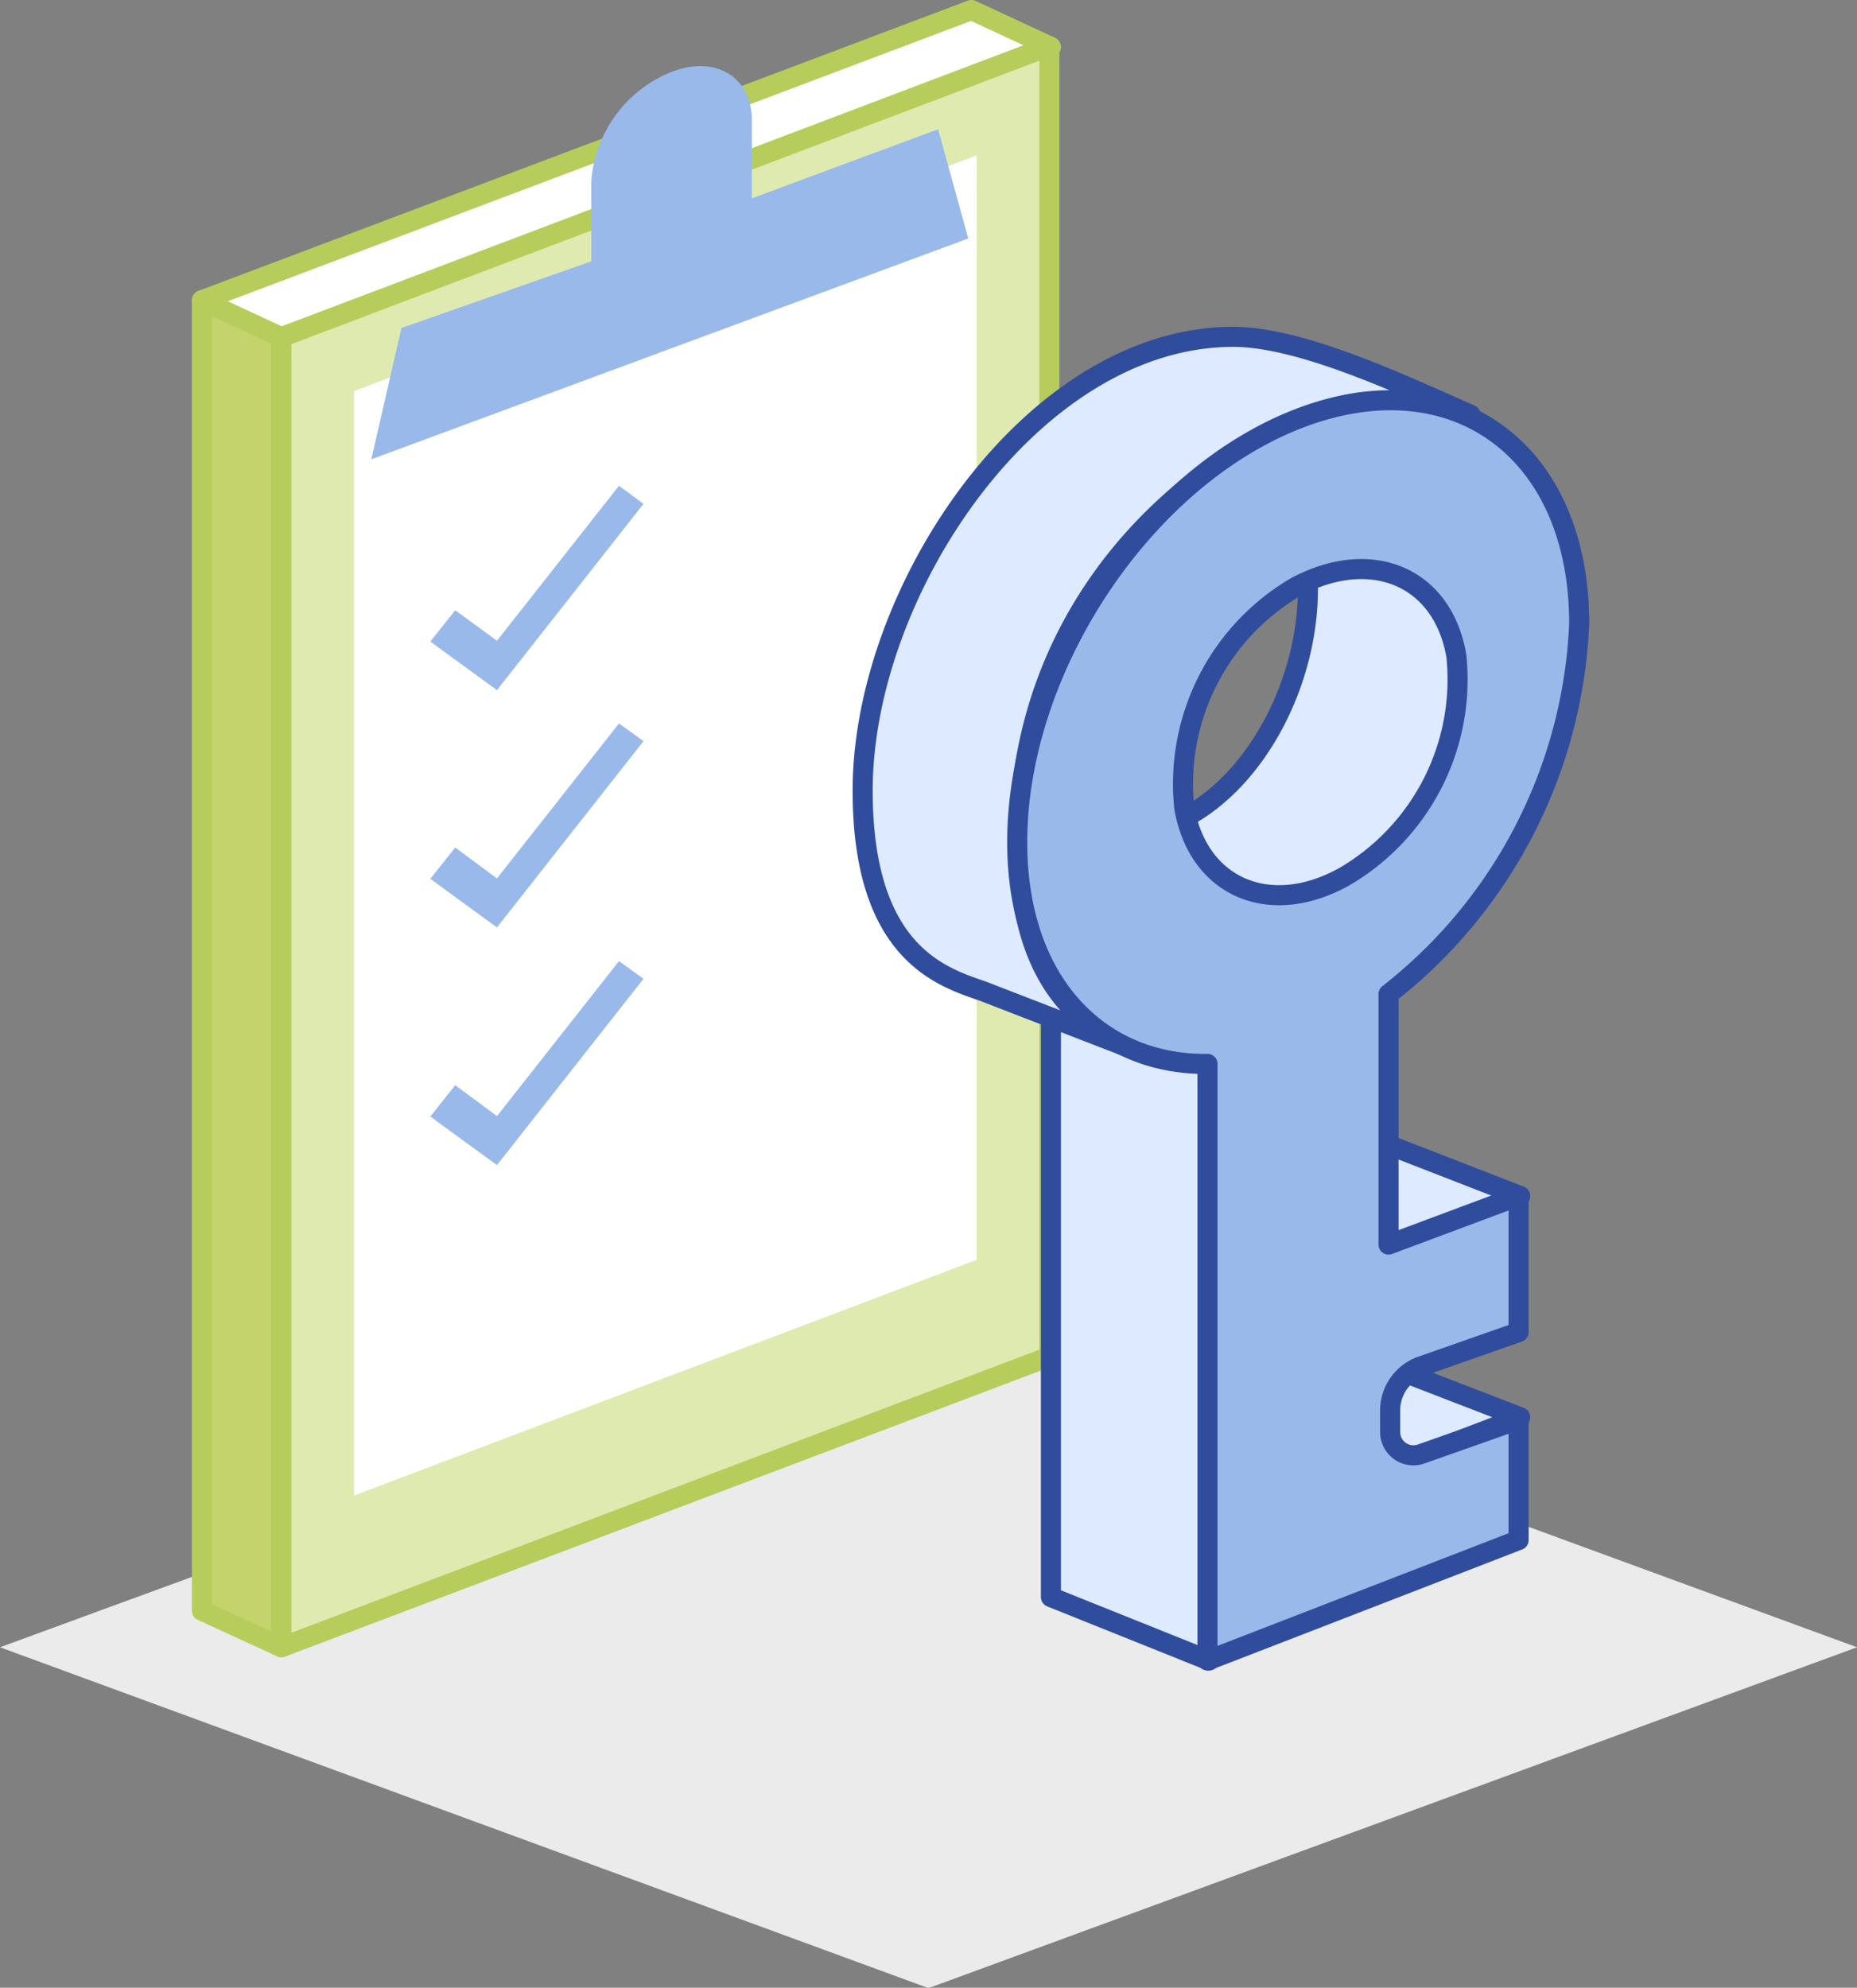 <svg xmlns="http://www.w3.org/2000/svg" viewBox="0 0 46.26 49.51"><rect x="0" y="0" width="46.26" height="49.51" fill="#808080" stroke="none"/><defs><style>.cls-1{fill:#ebebeb;}.cls-2{fill:#c4d36c;}.cls-3,.cls-8{fill:none;stroke-linejoin:round;stroke-width:0.5px;}.cls-3{stroke:#b6cd5b;}.cls-4{fill:#fff;}.cls-5{fill:#dfeab0;}.cls-6{fill:#98b9ea;}.cls-7{fill:#deeaff;}.cls-8{stroke:#304d9d;}</style></defs><title>key_management</title><g id="Layer_2" data-name="Layer 2"><g id="Layer_1-2" data-name="Layer 1"><polygon class="cls-1" points="23.13 49.52 0 41.03 23.13 32.55 46.26 41.03 23.13 49.52"/><polygon class="cls-2" points="7.01 41.03 5.03 40.12 5.03 7.48 7.01 8.4 7.01 41.03"/><polygon class="cls-3" points="7.01 41.03 5.03 40.12 5.03 7.48 7.01 8.4 7.01 41.03"/><polygon class="cls-4" points="26.18 1.17 24.2 0.25 5.03 7.48 7.01 8.4 26.18 1.17"/><polygon class="cls-3" points="26.18 1.17 24.2 0.25 5.03 7.48 7.01 8.4 26.18 1.17"/><polygon class="cls-5" points="7.01 41.03 26.14 33.79 26.14 1.15 7.01 8.4 7.01 41.03"/><polygon class="cls-3" points="7.01 41.03 26.14 33.79 26.14 1.15 7.01 8.4 7.01 41.03"/><polygon class="cls-4" points="8.82 37.25 24.33 31.38 24.33 3.87 8.82 9.74 8.82 37.25"/><path class="cls-6" d="M18.73,4.94V3c0-1.09-.91-1.63-2-1.21a3.19,3.19,0,0,0-2,2.72v2L10,8.17l-.75,3.27,14.87-5.5-.75-2.72Z"/><polygon class="cls-6" points="12.38 17.19 10.72 15.98 11.34 15.2 12.38 15.96 15.42 12.1 16.03 12.55 12.38 17.19"/><polygon class="cls-6" points="12.38 23.1 10.72 21.89 11.34 21.11 12.38 21.88 15.42 18.02 16.03 18.46 12.38 23.1"/><polygon class="cls-6" points="12.38 29.02 10.72 27.81 11.34 27.03 12.38 27.8 15.42 23.94 16.03 24.38 12.38 29.02"/><polygon class="cls-7" points="30.12 41.36 26.18 39.78 26.18 24.92 30.12 26.5 30.12 41.36"/><polygon class="cls-8" points="30.12 41.36 26.18 39.78 26.18 24.92 30.12 26.5 30.12 41.36"/><path class="cls-7" d="M28.42,26.21l-3.93-1.52c-1-.35-3-.92-3-5,0-5,4.25-11.3,9.23-11.3,1.73,0,4.34,1.25,5.91,1.94A6.18,6.18,0,0,0,34.26,10c-2.29,0-8.88,3.49-8.88,11,0,3.54,1.57,4.66,3,5.23"/><path class="cls-8" d="M28.42,26.21l-3.93-1.52c-1-.35-3-.92-3-5,0-5,4.25-11.3,9.23-11.3,1.73,0,4.34,1.25,5.91,1.94A6.18,6.18,0,0,0,34.26,10c-2.29,0-8.88,3.49-8.88,11C25.38,24.52,27,25.64,28.42,26.21Z"/><path class="cls-7" d="M27.94,20.77c3,0,5.4-4.32,4.42-7.75s4.22.2,4.22.2l1,5L34.55,22.3l-4.76,1.22Z"/><path class="cls-8" d="M27.94,20.77c3,0,5.4-4.32,4.42-7.75s4.22.2,4.22.2l1,5L34.55,22.3l-4.76,1.22Z"/><polygon class="cls-7" points="37.87 29.79 34.59 31.04 30.65 29.51 33.93 28.26 37.87 29.79"/><polygon class="cls-8" points="37.87 29.79 34.59 31.04 30.65 29.51 33.93 28.26 37.87 29.79"/><polygon class="cls-7" points="37.87 35.3 34.59 36.56 30.65 35.03 33.93 33.78 37.87 35.3"/><polygon class="cls-8" points="37.87 35.3 34.59 36.56 30.65 35.03 33.93 33.78 37.87 35.3"/><path class="cls-6" d="M34.59,24.76a12.37,12.37,0,0,0,4.75-9.23c0-4.32-3.13-6.6-7-5.1s-7,6.23-7,10.55c0,3.44,2,5.55,4.74,5.52V41.36l7.75-3v-3l-2.41.85a.58.58,0,0,1-.79-.54v-.54a1.17,1.17,0,0,1,.75-1.09l2.45-.86V29.79L34.59,31ZM33.5,21.83c-1.87,1.05-3.66.27-4-1.72a5.69,5.69,0,0,1,2.78-5.49c1.87-1,3.66-.27,4,1.72a5.69,5.69,0,0,1-2.78,5.49"/><path class="cls-8" d="M34.59,24.76a12.37,12.37,0,0,0,4.75-9.23c0-4.32-3.13-6.6-7-5.1s-7,6.23-7,10.55c0,3.44,2,5.55,4.74,5.52V41.36l7.75-3v-3l-2.41.85a.58.58,0,0,1-.79-.54v-.54a1.17,1.17,0,0,1,.75-1.09l2.45-.86V29.79L34.59,31ZM33.5,21.83c-1.87,1.05-3.66.27-4-1.72a5.69,5.69,0,0,1,2.78-5.49c1.87-1,3.66-.27,4,1.72A5.69,5.69,0,0,1,33.5,21.83Z"/></g></g></svg>